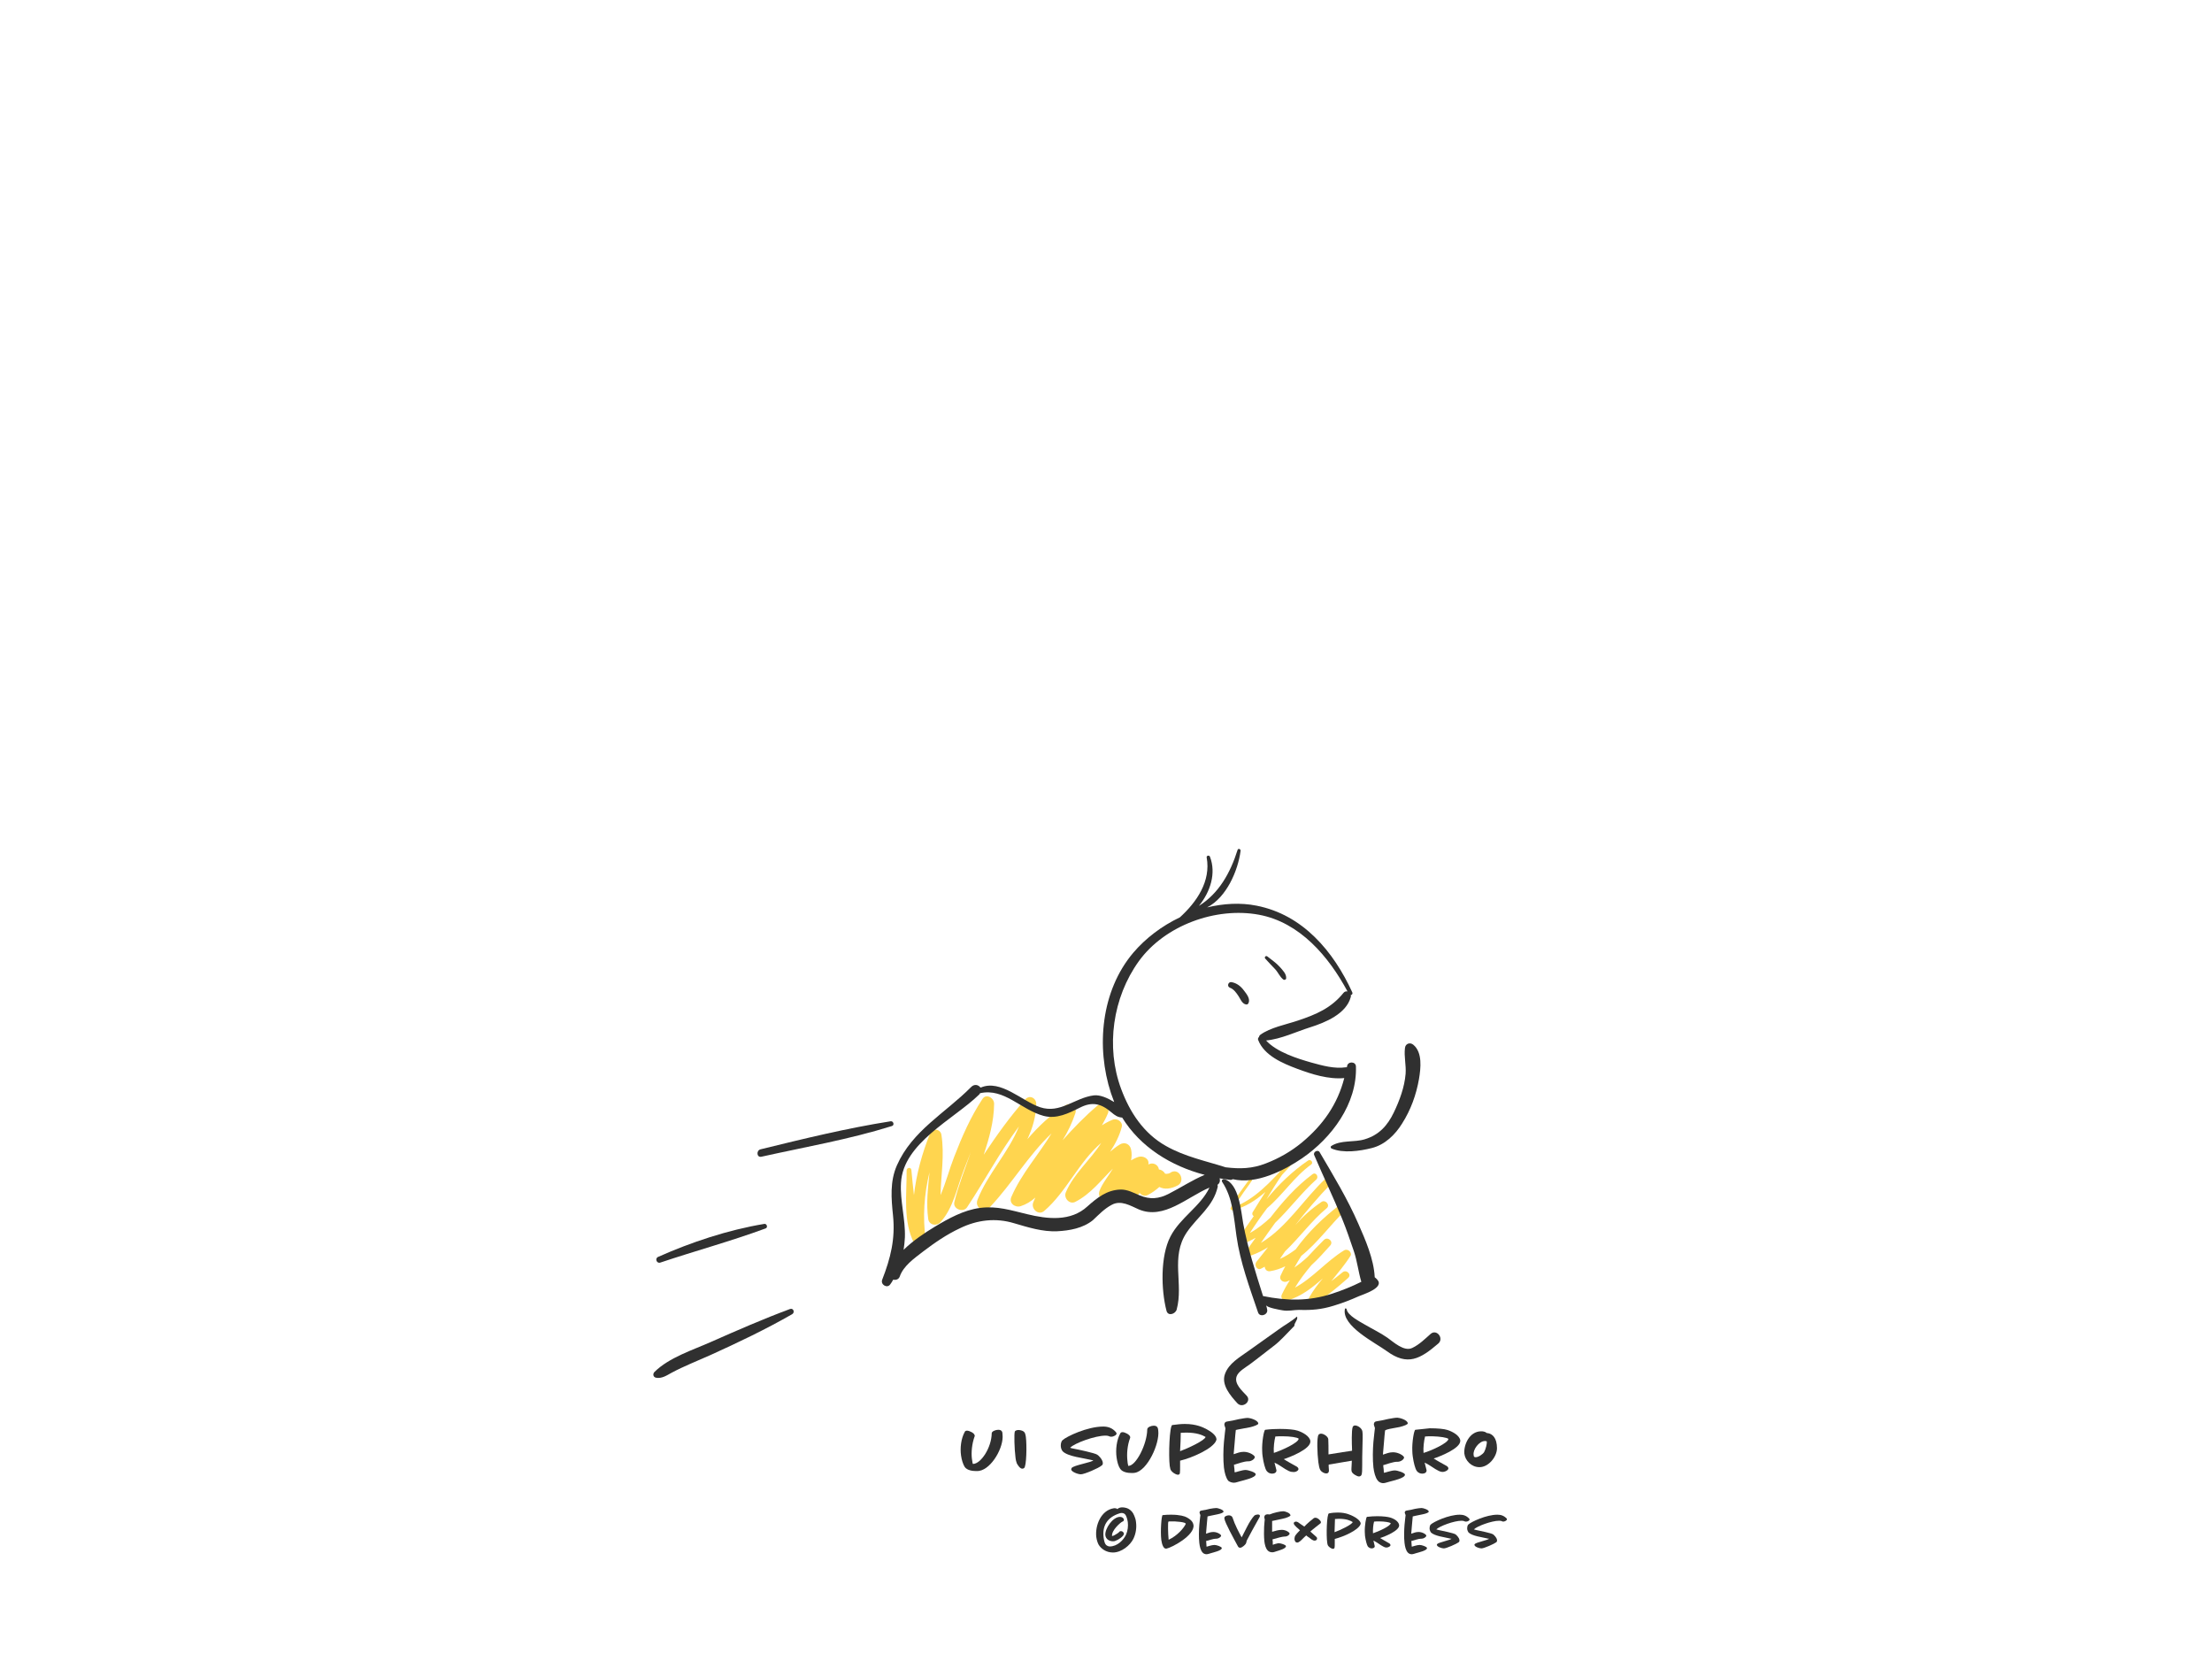 <?xml version="1.0" encoding="utf-8"?>
<!-- Generator: Adobe Illustrator 26.0.1, SVG Export Plug-In . SVG Version: 6.00 Build 0)  -->
<svg version="1.1" id="Layer_1" xmlns="http://www.w3.org/2000/svg" xmlns:xlink="http://www.w3.org/1999/xlink" x="0px" y="0px"
	 viewBox="0 0 1024 769" style="enable-background:new 0 0 1024 769;" xml:space="preserve">
<style type="text/css">
	.st0{fill:none;}
	.st1{fill:#FFBF22;}
	.st2{fill:#303030;}
</style>
<g>
	<rect fill="none" width="1024" height="769"/>
	<g>
		<path fill="#FFD54F" d="M542.3,542.5c-0.9,0.7-1.8,0.9-2.9,0.8c-0.7-1.2-1.8-1.9-2.9-2c-0.3-2.2-2.7-3.5-4.9-2.3l0,0
			c0.6-2.7-2.4-4.2-4.6-3.5c-1.3,0.4-2.4,1-3.4,1.6c0.3-1.6,0.4-3.3,0-5.1c-0.6-2.6-3.1-3.6-5.3-2.2c-1.6,1-3,2.1-4.4,3.3
			c2.3-3.5,4.3-7.2,5.4-11.5c0.6-2.4-2.3-4.2-4.3-3.3c-1.7,0.7-3.4,1.6-4.9,2.6c1-1.8,2-3.6,2.8-5.6c1.2-2.8-2.3-5.7-4.8-3.6
			c-5.9,5-11.1,10.4-16.2,16.1c2.4-3.9,4.4-8,5.9-12.5c1-3-2.1-5.3-4.7-3.6c-6.8,4.3-12.4,9.7-17.5,15.6c2.4-5.1,4-10.5,4.1-16.3
			c0-2.8-3.1-4.4-5.1-2.1c-7.1,8-13.3,16.7-19.2,25.6c2.5-7.6,4.7-15.3,4.8-23.5c0.1-2.7-3.6-5.1-5.4-2.3
			c-5.5,8.3-9.5,17.5-13.1,26.8c-2.2,5.6-3.8,11.9-6.3,17.7c0.2-9.3,1.9-18.6,0.4-28c-0.4-2.6-4.2-3.3-5.2-0.7
			c-3.8,9.5-6.4,19-7.5,28.7c-0.5-3.9-0.8-7.8-1.2-11.7c-0.2-1.4-2.2-1.1-2.2,0.3c0.1,11.1-1.8,23.4,3.5,33.7
			c1.4,2.7,5.7,1.8,5.3-1.4c-1.4-11-0.7-21.3,1.8-31.5c-0.7,7.2-1.6,14.3-0.6,21.6c0.4,2.9,3.9,3.5,5.7,1.5c6-6.7,7.6-16,10.8-24.2
			c1.1-2.7,2.1-5.5,3.2-8.2c-2.6,7.7-5.7,15.3-7.6,23.1c-0.8,3.2,4.1,5.1,5.9,2.4c8.2-12.4,15.1-25.5,24-37.4
			c-4.7,11.9-14.6,22.1-19.2,34c-1.4,3.8,3.2,6,5.8,3.3c10.1-10.7,17.8-24,28.5-34.1c-6,9.9-14,18.7-18.6,29.4
			c-1.3,2.9,1.7,5.1,4.3,4.3c2.5-0.8,4.8-2.2,6.8-4c-0.3,0.7-0.7,1.5-1,2.3c-1.1,3,2.5,6.2,5.1,3.9c10.2-8.7,16.1-22.8,26.4-31.5
			c-4.9,7.8-12.8,14.3-16.4,22.9c-1.1,2.6,1.7,5.8,4.4,4.4c7.2-3.7,11.9-10,17.4-15.4c-2.1,3.5-5,7-6.2,10.3s2.3,5.8,5.2,4
			c1.6-1,2.9-2.3,4.2-3.7c-0.1,0.4-0.3,0.9-0.4,1.3c-0.7,3.2,3.2,4.6,5.4,3.1c1.6-1,2.9-2.3,4.2-3.7c0.9,1.1,2.3,1.7,3.8,0.9
			c2-1,3.7-2.3,5.3-3.7c2.4,1.3,5.4,0.9,8.5-0.7C548.8,546.8,546.2,540.7,542.3,542.5z"/>
		<path fill="#FFD54F" d="M622.3,578.7c-8.1,4.9-14.5,12.8-22.8,17.3c2.2-3.7,4.8-7.1,7.6-10.4c3.1-2.8,5.9-6,8.7-9.1
			c1.7-1.9-1.2-4.3-2.9-2.6c-2.6,2.6-5.1,5.2-7.5,7.8c-1.9,1.8-4,3.5-6.2,5c1-1.8,2.1-3.6,3.2-5.4c7.5-6,13.6-14.5,20.2-20.9
			c1.7-1.7-0.7-4-2.5-2.6c-7.6,5.8-14.7,12.7-20.3,20.5c-2.3,1.7-4.7,3.3-7.3,4.4c0.8-1.2,1.6-2.3,2.4-3.5
			c6.7-6.4,12.2-14.1,19.3-20c1.7-1.4-0.6-4.1-2.4-2.9c-4.6,3.1-8.6,6.7-12.2,10.8c5.2-6.6,10.6-13,16.4-19c1.5-1.6-0.6-4.1-2.3-2.6
			c-10,9.3-18,22.7-30,29.8c2.2-3.1,4.4-6.3,6.6-9.3c6.6-6.3,12.3-14,19-20c1.4-1.2-0.1-3.7-1.7-2.5c-7.6,5.7-13.8,12.7-19.5,20.1
			c-2.9,2.7-6,5.2-9.5,7.1c2.5-3.9,5.2-7.8,8-11.5c7.3-6.2,12.5-14.5,20.4-20.2c1.2-0.9-0.3-2.7-1.5-1.8
			c-7.2,4.9-13.6,11.1-19.2,17.9c2.3-3.8,4.6-7.6,7.2-11.3c5-5.4,9.8-11,15.6-14.9c0.7-0.4-0.1-1.3-0.7-1c-6.7,3.9-12,9.2-16.6,15.2
			c-1.5,1.6-3.1,3.2-4.6,4.7c-3.9,3.8-8.1,7.2-12.9,9.6c-5.2,2.5-1-1.8,0.1-3.6c1.6-2.5,3.5-4.8,5.1-7.3c0.4-0.7-0.5-1.4-1-0.8
			c-3.1,4.4-6.6,8.5-8.8,13.5c-0.2,0.5,0.4,1.1,0.9,1c5.9-1.4,10.7-4.6,15.2-8.5c-2,3.1-4,6.3-5.9,9.4c-0.4,0.7-0.1,1.5,0.5,1.8
			c-2.5,3.5-4.9,7-7.1,10.5c-0.9,1.4,0.4,3,1.9,2.4c2.2-0.8,4.2-1.8,6.1-2.9c-1.3,1.9-2.7,3.7-4,5.6c-1.1,1.5,0.7,3,2.2,2.5
			c2.7-1,5.1-2.2,7.5-3.7c-1.8,2.3-3.6,4.5-5.4,6.8c-1.1,1.4,0.3,4.1,2.2,3.1c0.6-0.3,1.1-0.6,1.7-0.9c0,1.2,1,2.3,2.4,2.1
			c2.5-0.4,4.9-1.2,7.1-2.3c-0.8,1.4-1.5,2.9-2.2,4.4c-0.8,1.8,1.2,3.3,2.9,2.7c0.5-0.2,0.9-0.4,1.4-0.6c-1.4,2.1-2.6,4.3-3.7,6.6
			c-0.9,1.8,1.1,3.2,2.7,2.7c6.4-1.9,11.4-5.9,16.3-10.2c-2.3,2.7-4.4,5.5-6.2,8.6c-1.2,2.1,0.9,4.3,3,2.9
			c5.3-3.5,10.2-7.5,14.9-11.7c1.8-1.6-0.8-4.1-2.6-2.6c-1.7,1.4-3.5,2.8-5.2,4.1c3.1-3.9,6.3-7.6,9-11.9
			C625.9,579.6,623.8,577.8,622.3,578.7z"/>
	</g>
	<g>
		<path fill="#303030" d="M617.3,604.4c4-1.2,7.9-2.7,11.7-4.4c2-0.9,12.2-3.9,8.5-7.8c-0.2-0.2-0.4-0.4-0.6-0.6s-0.4-0.3-0.5-0.4
			c-0.4-8.5-4.4-17.5-7.6-24.8c-5-11.5-11.5-22.2-17.9-33.1c-0.8-1.4-3.2-0.1-2.5,1.4c4.2,9.8,8.8,19.5,12.9,29.4
			c2,4.9,3.7,9.9,5.4,14.9c1.6,4.7,2.1,9.6,3.5,14.3c-4.4,2.2-8.9,4-13.5,5.5c-11.1,3.6-21.1,3.3-32,1.1
			c-3.5-11.1-7.1-22.2-9.2-33.7c-1-5.6-1.9-18.4-8.7-20.4c-0.8-0.2-1.5,0.6-1,1.3c4.9,7.3,5.4,16.6,6.6,25
			c1.7,12.1,6.1,23.9,10,35.4c0.8,2.4,4.8,1.1,4.2-1.4c-0.1-0.7-0.3-1.3-0.5-2c0.4,1.2,6.5,2.2,7.6,2.4c2.7,0.5,5.1-0.2,7.7-0.2
			C607.2,606.5,611.8,606.1,617.3,604.4z"/>
		<path fill="#303030" d="M578.3,631.7c4.1-3,8-6.2,12.1-9.3c1.7-1.3,5-4.7,8.8-8.7c-0.1-1.4,1.9-3.1,1.2-4.3c-2.6,2.3-6,4.1-8.4,5.9
			c-4.7,3.4-9.5,6.7-14.2,10.1c-4,2.9-8.9,5.6-10.7,10.5c-1.9,5.1,2.6,10.2,5.7,13.6c2.4,2.6,6.8-0.9,4.3-3.5
			c-2.1-2.3-5.9-5.5-4.6-9C573.3,634.8,576.5,633,578.3,631.7z"/>
		<path fill="#303030" d="M642.3,619.2c-3.3-2.3-6.9-4-10.3-6c-2.2-1.3-8.2-4.3-8.6-7.2c-0.1-0.4-0.7-0.6-0.8-0.1
			c-1.6,7.9,14.1,15.6,19.4,19.5c9.6,7,15.5,3.6,23.8-3.5c2.8-2.4-0.7-6.9-3.5-4.5c-2.6,2.3-5.3,5-8.5,6.5
			C650,625.8,645,621.1,642.3,619.2z"/>
		<path fill="#303030" d="M514.6,557.7c4.3-2.4,8.7,0.4,12.6,2.1c11.6,4.9,22.3-5.7,32.7-10.1c-4.2,8.8-13.6,13.9-18.1,22.7
			c-4.7,9.1-4.3,24.7-1.8,34.3c0.7,2.7,4.1,1.5,4.7-0.5c3.3-12-3-24.4,4.7-35.8c5-7.3,12.2-11.9,14.3-21c0.1-0.4,0-0.7-0.1-1
			c1.1-0.7,1.3-1.9,1-3c1.6,0.3,3.2,0.5,4.8,0.7c0.5,0.1,1-0.1,1.3-0.3c10.8,2.6,23.9-4.1,32.1-9.7c13.7-9.4,25.5-25.2,24.9-42.5
			c-0.1-2.4-3.8-2.4-4.1-0.1c0,0.2-0.1,0.3-0.1,0.5c-0.1,0-0.3,0-0.4,0c-5.4,0.8-11-0.8-16.1-2.2c-6.3-1.8-16-4.8-20.9-10.2
			c6.8-0.6,14.3-4.2,20.4-6.1c7-2.2,16.7-6.2,18.8-14c0.1-0.3,0.1-0.6,0-0.9c0.6-0.1,1-0.7,0.7-1.3c-8.7-19-22.9-35.9-44.3-40.1
			c-7.5-1.5-15.3-1-22.9,0.8c9-4.6,14.3-17,15.5-26.2c0.1-0.8-1.1-1.3-1.4-0.4c-3.3,10.5-8.6,20.1-17.9,25.9
			c5.3-6.5,8.1-15.1,5.1-22.8c-0.3-0.8-1.7-0.5-1.5,0.4c2,11-4.6,20.6-12.4,27.7c-8.4,4-15.9,9.7-21.6,16.4
			c-14.9,17.6-17.3,43.6-10.3,65c0.5,1.4,1,2.7,1.5,4.1c-3.1-1.9-6.5-3.4-9.4-3.1c-8.9,1.1-15.5,8.6-24.9,5.5
			c-8.4-2.8-18.3-13.1-27.5-9.1c-0.1-0.1-0.1-0.1-0.2-0.1c-0.9-1.2-2.8-1.7-4.3-0.1c-11.9,12-27.2,20.1-34.3,36.2
			c-3.3,7.5-2.6,15.4-1.8,23.2c1.1,10.8-1.1,19.7-5,29.7c-0.9,2.3,2.3,4.2,3.7,2.2c0.5-0.7,1-1.4,1.4-2.2c1.2,0.3,2.5-0.1,3-1.4
			c1.7-5,6.8-8.5,10.8-11.6c5.4-4.1,10.9-7.9,17.1-10.8c8-3.9,16.6-4.9,25.1-2.3c6.5,1.9,13.1,4,19.9,3.7c5.8-0.3,11.9-1.4,16.5-5.1
			C508.7,562.2,511.2,559.5,514.6,557.7z M527.2,444.9c12-16.6,35.7-25.2,55.6-21.5c18.9,3.5,32.3,19.3,41,35.5
			c-0.6-0.1-1.3,0-1.8,0.6c-5.7,7.1-12.8,10.1-21.2,12.9c-5.3,1.8-12.8,3.2-17.4,6.6c-0.4,0.3-0.5,0.7-0.6,1
			c-0.4,0.4-0.6,0.9-0.3,1.5c2.8,7.1,11.3,10.7,18,13.2c6.6,2.5,14.6,5,21.8,4.3c-3.1,12.1-9.8,21.7-19.7,29.9
			c-5,4.1-10.6,7.3-16.6,9.6c-6.4,2.5-12.1,2.6-18.6,1.8c-9.4-3-18.9-4.9-27.7-9.9c-10.3-5.8-16.7-15.6-20.7-26.4
			C511.8,484.6,515.1,461.7,527.2,444.9z M475.5,562c-7.6-1.8-13.9-3.9-21.8-2.9c-7.6,1-14.6,4.9-21.1,8.8
			c-4.3,2.6-9.9,6.3-14.3,10.6c0.3-1.9,0.5-3.8,0.6-5.7c0.3-8.5-2.3-16.9-1.8-25.3c0.9-18.4,24.5-29.5,36.1-40.8
			c0.2-0.2,0.4-0.4,0.5-0.7c11.2-2.5,18.8,7.6,29.4,10.5c6,1.6,11.6-1.2,16.8-3.8c5.7-2.9,9.8-1.9,14.4,2c2,1.7,3.1,2.4,5.2,2.6
			c8.4,13.6,22.5,22.4,38.2,26.5c-5.8,2.4-11,5.9-16.7,8.8c-4.5,2.3-8.6,2.7-13.4,0.7c-2.8-1.2-5.8-2.8-8.9-2.7
			c-6.3,0.2-10.8,3.8-15.3,7.8C495.7,565.5,484.9,564.3,475.5,562z"/>
		<path fill="#303030" d="M569.4,457.2c1.7,0.6,2.9,2.3,3.9,3.8c0.9,1.3,1.6,3.5,3.4,3.9c0.5,0.1,1,0,1.2-0.5c1.1-2.1-0.9-4.4-2.1-6
			c-1.4-1.9-3.3-3.4-5.7-3.8C568.6,454.3,567.8,456.6,569.4,457.2z"/>
		<path fill="#303030" d="M590.3,448.6c1.4,1.5,2.2,3.6,3.8,4.8c0.4,0.3,1.2,0.1,1.3-0.5c0.2-2.1-1.6-3.8-2.9-5.3
			c-1.7-1.9-3.8-3.3-5.8-4.9c-0.8-0.6-1.6,0.5-0.9,1.1C587.2,445.4,588.8,447,590.3,448.6z"/>
		<path fill="#303030" d="M620.3,532.8C620.2,532.8,620.3,532.9,620.3,532.8C620.4,532.9,620.4,532.8,620.3,532.8z"/>
		<path fill="#303030" d="M616.4,531.6c5.3,2.3,13.1,1.2,18.6-0.2c6.1-1.5,10.9-6.2,14.1-11.4c4-6.3,6.5-13.2,7.8-20.6
			c0.8-4.9,1.7-12.2-2.6-15.8c-1.5-1.3-3.7-0.6-3.9,1.5c-0.5,3.9,0.6,7.9,0.3,11.9c-0.5,6.2-2.8,12.4-5.5,18
			c-2.9,6-6.8,10.3-13.3,12.3c-5,1.6-11.2,0.2-15.7,3.2C615.9,530.8,616,531.4,616.4,531.6z"/>
		<path fill="#303030" d="M352.5,535.4c20.2-4.5,40.6-8,60.4-14.2c1.3-0.4,0.7-2.4-0.6-2.2c-20.3,3.2-40.3,8.1-60.3,13
			C350,532.6,350.3,535.9,352.5,535.4z"/>
		<path fill="#303030" d="M305.7,584.4c16.1-5.4,32.7-9.9,48.7-15.8c1.2-0.4,0.6-2.3-0.6-2.1c-16.8,2.8-33.7,8.4-49.2,15.3
			C303,582.6,304.1,585,305.7,584.4z"/>
		<path fill="#303030" d="M365.7,605.9c-12.4,4.6-24.5,9.9-36.5,15.2c-8.5,3.8-19.4,7.2-26.2,13.9c-0.9,0.9-0.7,2.4,0.7,2.7
			c2.7,0.5,5-1.1,7.2-2.3c5.8-3.1,12-5.5,18-8.2c12.8-5.8,25.6-11.9,37.8-18.9C368.1,607.5,367.3,605.3,365.7,605.9z"/>
		<path fill="#303030" d="M462.1,661.8c-1.2,0-3,0.7-3,1.6c-0.1,6.7-5,14.1-8.6,14.2c-0.2,0-0.2-0.2-0.3-0.6c-0.1-0.5-0.2-1.2-0.3-2
			c-0.3-2.7,0-6.7,1.3-10.2c0.1-0.2,0.1-0.3,0-0.4c-0.1-1.1-2.5-2.2-3.5-2.2c-0.4,0-0.9,0.1-1.1,0.6c-1.7,3.1-2.2,7.4-1.7,10.9
			c0.3,2.1,0.9,4,1.7,5.3c1.1,1.6,3.7,1.9,5.2,1.9c0.6,0,1.2,0,1.6-0.1c5.7-1,11.4-11,10.7-16.8
			C464.1,662.9,463.9,661.8,462.1,661.8z"/>
		<path fill="#303030" d="M474.5,663.4c-0.5-1.2-2.2-1.5-3-1.5c-0.4,0-1.4,0.1-1.7,0.7c-0.4,0.9-0.2,8.2,0.3,12
			c0.1,1.1,0.4,2.2,0.6,2.7c0.4,0.8,1.5,2.5,2.5,2.5c0.4,0,0.7-0.1,0.9-0.3c1.1-0.8,1.3-10.5,0.8-14.4
			C474.8,664.5,474.7,663.9,474.5,663.4z"/>
		<path fill="#303030" d="M510.5,676.9c-0.2-1.5-2-3.3-2.6-3.6c-1.3-0.8-8.9-2.4-11-2.8c-0.6-0.1-1.1-0.2-1.5-0.4
			c2-2.1,11.5-5.6,16.4-5.6c0.9,0,1.5,0.2,1.7,0.3c0.3,0.2,0.7,0.2,1,0.2c1,0,2.5-0.8,2.4-1.5c0-0.2-0.2-0.4-0.3-0.6
			c-1.6-1.9-3.6-2.6-5.9-2.6c-7.3,0-17,4.6-18.8,6.3c-0.8,0.7-0.9,2.2-0.8,3.1c0.1,0.7,0.4,1.6,0.9,2.1c2.4,2.4,9.8,3.1,12.9,3.9
			c0.4,0.1,0.7,0.2,1,0.2c0.1,0,0.2,0,0.2,0c-0.2,0.9-9.2,2.3-10,3.6c-0.1,0.2-0.2,0.4-0.2,0.7c0.1,1,3,2.2,4.5,2.2
			c1.6,0,8.3-2.9,9.5-4C510.5,678.1,510.6,677.5,510.5,676.9z"/>
		<path fill="#303030" d="M534.1,659.9c-1.2,0-3,0.7-3,1.7c-0.1,6.9-5.2,16.9-8.7,16.9c-0.2,0-0.2-0.2-0.2-0.6c-0.2-0.5-0.2-1.2-0.3-2
			c-0.3-2.7-0.1-6.8,1.3-10.4c0-0.2,0-0.3,0-0.4c-0.2-1.1-2.5-2.2-3.5-2.2c-0.4,0-0.9,0.1-1.1,0.6c-1.7,3.1-2.2,7.5-1.7,11.1
			c0.3,2.1,0.8,4,1.7,5.3c1.1,1.6,3.7,1.9,5.2,1.9c0.6,0,1.2,0,1.6-0.1c5.8-1,11.5-13.5,10.8-19.5
			C536.1,661.1,535.9,659.9,534.1,659.9z"/>
		<path fill="#303030" d="M563,666.8c0.1-0.3,0.2-0.6,0.1-0.9c-0.2-1.6-2.5-3.3-4.4-4.3c-1.7-0.9-4.8-2.5-10.2-2.5
			c-1.7,0-3.6,0.2-5.8,0.5c-1.3,0.2-1.8,14.1-1.2,18.9c0.1,0.6,0.2,1.1,0.3,1.5c0.4,1.3,2.5,2.6,3.5,2.6c0.3,0,0.8-0.1,0.9-0.7
			c0.1-0.5,0.1-1.9,0.1-3.1c0-1,0-2,0-2.7C552.1,674.7,561.5,670.5,563,666.8z M546.6,663.2c0.9,0,1.7-0.1,2.5-0.1
			c4.9,0,7.4,1.1,9,2c-0.3,1.6-8.2,5.3-11.8,6.6C546.5,668.9,546.6,664.9,546.6,663.2z"/>
		<path fill="#303030" d="M571.2,686.3c1,0,2-0.5,3-0.7c1.3-0.4,7.3-1.6,7.1-3.3c-0.1-0.8-3.4-1.9-4.7-1.9c-0.8,0-2.1,0.3-3.1,0.6
			c-0.7,0.2-1.3,0.4-1.9,0.5c-0.1-0.2-0.1-0.4-0.1-0.8c0-0.6-0.1-1.3-0.2-1.9c0-0.4,0-0.6-0.1-0.8c1.6-0.5,4.8-1.6,6.4-1.6
			c0.1,0,0.2,0,0.4,0c1.1,0,2.8-0.9,2.9-2c-0.1-0.8-2.6-2.4-5.1-2.4c-1.9,0-3,0.6-4.7,1.1c0.3-2.7,0.7-9,1-11.2
			c0.5-0.1,1.1-0.3,1.9-0.4c0.8-0.2,2.9-0.5,4.8-0.9c2-0.5,3.8-1.2,3.7-1.7c-0.1-1.6-3.9-2.6-4.8-2.6c-1.1,0-2.6,0.3-4.3,0.6
			c-1.6,0.4-3.5,0.8-5.5,1.1c-1,0.2-1.1,1-1.1,1.5c0.1,0.6,0.4,1.1,0.5,1.6c0,0.3-0.4,2.9-0.7,6.4c-0.3,3.6-0.4,8.1,0,11.8
			c0.3,2.4,0.9,4.7,2,6.1C569.3,686,570.4,686.3,571.2,686.3z"/>
		<path fill="#303030" d="M601.1,679.9c-0.1-0.5-0.4-0.8-0.7-1c-2.1-1.2-4.4-2.4-6.1-3.5c2.7-0.9,12.7-4.7,12.3-8.4
			c-0.3-2.2-3.4-4-5.9-4.8c-1.5-0.5-4.5-0.8-8.2-0.8c-2.1,0-4.4,0.1-6.8,0.4c-0.6,0.1-1.6,5.8-1.4,9.8c0,0.9,0.1,1.7,0.2,2.5
			c0.4,2.9,1.1,5.7,1.9,6.8c0.7,0.9,1.7,1.2,2.5,1.2c0.9,0,2.1-0.4,2-1.6c-0.1-0.6-0.6-2.2-0.9-3.5c1.8,0.8,3.4,2,5,3
			c1.1,0.6,2.1,1.3,3.3,1.3C599.7,681.6,601.2,680.7,601.1,679.9z M589.7,672.5c-0.2-2.5,0.2-5.6,0.7-7.6c1.1-0.1,2.2-0.1,3.3-0.1
			c3.7,0,6.8,0.5,7.5,1.1C601.2,667.8,593.2,671.4,589.7,672.5z"/>
		<path fill="#303030" d="M627.3,659.8c-0.4,0-0.9,0.2-1.1,0.7c-0.6,1.7-0.4,8-0.3,10.2c0,0.3,0,0.8,0,0.8s-8.2,1.2-10.9,1.7
			c0-2.1,0-6.2-0.1-7.1c-0.2-1.3-2.2-2.5-3.3-2.5c-0.4,0-0.9,0.1-1.2,0.5c-0.9,1.3-0.6,8.6-0.1,12.7c0.2,1.5,0.5,3,0.9,3.6
			c0.6,1,1.9,1.6,2.7,1.6c1.1,0,1.3-0.7,1.3-1.4c0-0.9-0.2-1.8-0.1-2.7l10.7-1.8c0,0.7-0.1,1.5-0.1,2.2c0,0.9-0.2,1.8,0,2.7
			c0.2,1.1,2.5,2.4,3.4,2.4c0.4,0,0.9-0.2,1.1-0.6c0.4-0.6,0.4-2.6,0.4-4.7c0-2.3,0-5.1,0.1-7.7c0.1-3.6,0.2-6.7,0-7.8
			C630.5,661.1,628.6,659.8,627.3,659.8z"/>
		<path fill="#303030" d="M643.2,661.4c0.8-0.2,2.9-0.5,4.8-0.9c2-0.5,3.8-1.2,3.7-1.7c-0.1-1.6-3.9-2.6-4.8-2.6
			c-1.1,0-2.6,0.3-4.3,0.6c-1.6,0.4-3.5,0.8-5.5,1.1c-1,0.2-1.1,1-1.1,1.5c0.1,0.6,0.4,1.1,0.5,1.6c0,0.3-0.4,2.9-0.7,6.4
			c-0.3,3.6-0.4,8.1,0,11.8c0.3,2.4,0.9,4.7,2,6.1c0.7,0.9,1.8,1.2,2.5,1.2c1,0,2-0.5,3-0.7c1.3-0.4,7.3-1.6,7.1-3.3
			c-0.1-0.8-3.4-1.9-4.7-1.9c-0.8,0-2.1,0.3-3.1,0.6c-0.7,0.2-1.3,0.4-1.9,0.5c-0.1-0.2-0.1-0.4-0.1-0.8c0-0.6-0.1-1.3-0.2-1.9
			c0-0.4,0-0.6-0.1-0.8c1.6-0.5,4.8-1.6,6.4-1.6c0.1,0,0.2,0,0.4,0c1.1,0,2.8-0.9,2.9-2c-0.1-0.8-2.6-2.4-5.1-2.4
			c-1.9,0-3,0.6-4.7,1.1c0.3-2.7,0.7-9,1-11.2C641.8,661.7,642.5,661.6,643.2,661.4z"/>
		<path fill="#303030" d="M655.2,661.8c-0.6,0.1-1.6,5.8-1.4,9.8c0,0.9,0.1,1.7,0.2,2.5c0.4,2.9,1.1,5.7,1.9,6.8
			c0.7,0.9,1.7,1.2,2.5,1.2c0.9,0,2.1-0.4,2-1.6c-0.1-0.6-0.6-2.2-0.9-3.5c1.8,0.8,3.4,2,5,3c1.1,0.6,2.1,1.3,3.3,1.3
			c1.3,0,2.8-0.9,2.7-1.7c-0.1-0.5-0.4-0.8-0.7-1c-2.1-1.2-4.4-2.4-6.1-3.5c2.7-0.9,12.7-4.7,12.3-8.4c-0.3-2.2-3.4-4-5.9-4.8
			c-1.5-0.5-4.5-0.8-8.2-0.8C659.8,661.4,657.5,661.5,655.2,661.8z M670.5,666c0.1,1.8-7.9,5.5-11.5,6.5c-0.2-2.5,0.2-5.6,0.7-7.6
			c1.1-0.1,2.2-0.1,3.3-0.1C666.7,664.9,669.8,665.4,670.5,666z"/>
		<path fill="#303030" d="M684.9,679.1c4.2,0,8.1-4.8,8.1-8.8c0-0.5-0.1-1.1-0.1-1.6c-0.5-4.2-2.9-5.3-4.6-5.4
			c-0.8-0.7-1.9-0.8-2.6-0.8c-5.6,0-8.2,6.5-7.8,10.4C678.3,676,681.1,679.1,684.9,679.1z M687.4,667c0.3,0,0.6,0,0.9,0.2l0,0
			c0.1,1.1-0.5,3.6-1.3,5c-0.7,1-2.6,2.3-3.9,2.3c-0.7,0-0.9-0.4-0.9-1C681.7,671.1,684.7,667,687.4,667z"/>
		<path fill="#303030" d="M525.1,701.6c-0.7-1.8-1.6-2.5-2.5-3.1s-2.4-0.8-3.1-0.8s-1.7,0.2-2.2,0.8c-0.4-0.3-0.7-0.4-1.2-0.4
			c-0.1,0-0.2,0-0.4,0c-6.1,0.9-8.8,8.1-8.2,13.3c0.2,1.4,0.6,2.7,1.1,3.6c1.1,1.8,3.4,3.6,6.6,3.6c4,0,8-3.3,9.5-6.4
			c1.2-2.5,1.5-5.2,1.2-7.6C525.8,703.5,525.5,702.5,525.1,701.6z M521.3,710.3c-1.2,2.6-4.1,5.5-7.6,5.5c-0.6,0-1.5-0.4-1.9-1
			c-0.4-0.5-0.7-1.7-0.9-3.1c-0.7-5.5,1.7-9.4,7.3-11.2c0.3-0.1,0.7-0.2,1-0.2c0.8,0,1.5,0.3,1.9,1s0.8,1.9,1,3.3
			C522.3,706.4,522.1,708.4,521.3,710.3z"/>
		<path fill="#303030" d="M518.9,708.7c-0.3,0-0.6,0.1-0.8,0.4c-0.3,0.4-1.3,1-2.2,1.5c-0.4,0.2-0.7,0.3-1.1,0.4
			c-0.3-2.7,4-6.4,4.8-6.7c0.4-0.1,0.7-0.4,0.7-0.9c-0.1-0.8-1-1.3-1.8-1.3c-3.4,0-7.1,5.5-6.8,8.5c0.2,1.8,1.8,2.8,3.5,2.8
			c0.3,0,0.6,0,0.9-0.1c1.3-0.4,4.3-2.2,4.2-3.5C520.1,709.1,519.5,708.7,518.9,708.7z"/>
		<path fill="#303030" d="M549.5,702.4c-1-0.6-3.4-1.3-7.3-1.3c-1.2,0-2.5,0-4,0.2c-0.5,0.1-1.1,7.3-0.6,11.5c0.3,2.1,1,4,2.1,4
			c0.1,0,0.2,0,0.3,0c2.5-0.5,13.1-6.1,12.5-10.9C552.2,704.1,550.9,703.2,549.5,702.4z M548.9,705.4c-0.8,1.8-3.8,5.4-7.9,7.3
			c-0.3-2.8-0.4-8.2-0.1-8.4c0.1-0.1,0.5-0.1,1-0.1C544,704.1,549.3,704.5,548.9,705.4z"/>
		<path fill="#303030" d="M563.1,698c-0.8,0-1.9,0.2-3.1,0.4c-1.1,0.3-2.5,0.6-3.9,0.8c-0.7,0.1-0.8,0.7-0.8,1c0.1,0.4,0.3,0.8,0.4,1.1
			c0,0.2-0.3,2.1-0.5,4.5c-0.2,2.6-0.3,5.8,0,8.4c0.2,1.7,0.6,3.4,1.5,4.4c0.5,0.6,1.3,0.8,1.8,0.8c0.7,0,1.4-0.3,2.1-0.5
			c0.9-0.3,5.2-1.2,5-2.4c-0.1-0.6-2.4-1.4-3.4-1.4c-0.6,0-1.5,0.2-2.2,0.4c-0.5,0.1-0.9,0.3-1.4,0.4c-0.1-0.1-0.1-0.3-0.1-0.6
			c0-0.4-0.1-0.9-0.1-1.4c0-0.3,0-0.4-0.1-0.6c1.2-0.3,3.4-1.1,4.6-1.1c0.1,0,0.2,0,0.3,0c0.8,0,2-0.7,2.1-1.4
			c-0.1-0.6-1.8-1.7-3.6-1.7c-1.3,0-2.2,0.4-3.4,0.8c0.2-2,0.5-6.4,0.7-8c0.3-0.1,0.8-0.2,1.3-0.3c0.6-0.1,2.1-0.4,3.4-0.7
			c1.5-0.3,2.7-0.8,2.7-1.2C566.5,698.8,563.7,698,563.1,698z"/>
		<path fill="#303030" d="M582.3,701c-0.5,0-1.2,0.2-1.6,0.5c-1,1-2.4,3.2-3.5,5.4c-0.9,1.7-1.7,3.4-2.4,4.7c-1.2-2.2-3.1-5.7-4.2-9.1
			c-0.3-0.9-1.2-1.1-1.7-1.1c-0.7,0-1.7,0.3-2,0.8c-0.1,0.3-0.1,0.5-0.1,0.7c0.3,2,4.3,9.2,6.3,12.9c0.2,0.4,0.6,0.6,1,0.6
			c0.9,0,2.2-1.3,2.5-1.7c0.2-0.3,0.4-0.7,0.4-1c0.1-0.2,0.1-0.4,0.1-0.5c0.1-0.3,4.7-8.8,6-11c0.1-0.1,0.2-0.3,0.1-0.5
			C583.4,701.3,582.9,701,582.3,701z"/>
		<path fill="#303030" d="M594.1,699.5c-1.4,0-4.5,0.7-6.4,1.5c-0.3,0-0.5-0.1-0.8-0.1c-1.1,0-1.7,0.6-1.6,1.6c0,0.3,0.1,0.5,0.2,0.7
			c0,0.2-0.2,1.6-0.3,3.5c-0.1,2-0.1,4.4,0.1,6.6c0.2,1.7,0.6,3.3,1.5,4.3c0.6,0.7,1.5,0.9,2.2,0.9s1.3-0.3,2-0.5
			c0.9-0.3,4.5-1.2,4.3-2.4c-0.1-0.6-2.4-1.3-3.3-1.3c-0.6,0-1.3,0.3-1.9,0.4c-0.3,0.1-0.6,0.3-0.9,0.3c0-0.5,0-1,0-1.5
			c-0.1-0.4-0.1-0.7-0.1-1c2.1-0.6,4.6-1.3,5.6-1.3c0.1,0,0.2,0,0.3,0c0.8,0,2-0.7,2-1.4c-0.1-0.6-1.8-1.7-3.6-1.7
			c-1.6,0-3,0.5-4.5,0.9c0-1.3,0-3.8,0-5c1.2-0.3,3.1-0.6,4.7-1c2.2-0.4,3.9-1.3,3.8-1.6C597.3,700.2,594.7,699.5,594.1,699.5z"/>
		<path fill="#303030" d="M608.9,702.5c-0.3,0-0.5,0.1-0.7,0.2c-0.6,0.4-3.2,2.6-4.4,3.9c-1.3-0.9-2.7-1.8-2.9-2
			c-0.3-0.2-0.7-0.3-0.9-0.3c-0.6,0-1.1,0.3-1.1,0.8c0.1,1,2.2,2.5,2.9,3.2c-0.7,0.7-2.2,2.2-2.4,3c-0.1,0.4-0.2,1-0.1,1.4
			c0.1,0.7,0.5,1.3,1.2,1.3c0.9,0,2-1.2,2.5-1.7c0.6-0.6,1.1-1.1,1.7-1.6c0.4,0.4,1,0.8,1.5,1.1c0.6,0.5,1.5,1.3,2.4,1.3
			c0.6,0,1.2-0.4,1.1-1.1c0-0.3-0.2-0.5-0.4-0.7c-0.4-0.3-1.7-1.5-2.7-2.4c0.7-0.6,1.6-1.4,2.4-2c1-0.8,1.9-1.5,2.3-1.8
			c0.2-0.2,0.2-0.4,0.2-0.6C611.3,703.7,610,702.5,608.9,702.5z"/>
		<path fill="#303030" d="M626.6,701.9c-1.2-0.6-3.4-1.8-7.3-1.8c-1.2,0-2.6,0.1-4.1,0.4c-1,0.2-1.3,10.1-0.8,13.5
			c0.1,0.4,0.1,0.8,0.2,1c0.3,1,1.8,1.9,2.5,1.9c0.2,0,0.6-0.1,0.7-0.5c0.1-0.3,0.1-1.3,0.1-2.2c0-0.7,0-1.4,0-1.9
			c4.1-1,10.8-4,11.9-6.7c0.1-0.2,0.1-0.4,0.1-0.6C629.6,703.8,628,702.6,626.6,701.9z M617.8,709.2c0.1-2.1,0.2-5,0.2-6.1
			c0.6,0,1.2-0.1,1.8-0.1c3.5,0,5.3,0.8,6.4,1.5C626,705.6,620.4,708.3,617.8,709.2z"/>
		<path fill="#303030" d="M643.5,702.4c-1-0.3-3.2-0.6-5.9-0.6c-1.5,0-3.2,0.1-4.8,0.3c-0.4,0.1-1.1,4.1-1,7c0,0.6,0.1,1.2,0.1,1.8
			c0.3,2.1,0.8,4.1,1.3,4.9c0.5,0.6,1.2,0.9,1.8,0.9s1.5-0.3,1.4-1.1c-0.1-0.4-0.4-1.6-0.6-2.5c1.3,0.6,2.4,1.4,3.6,2.2
			c0.8,0.4,1.5,1,2.4,1s2-0.6,1.9-1.2c-0.1-0.3-0.3-0.6-0.5-0.7c-1.5-0.9-3.1-1.7-4.3-2.5c2-0.6,9.1-3.4,8.8-6
			C647.5,704.2,645.3,702.9,643.5,702.4z M635.6,709.7c-0.1-1.8,0.1-4,0.5-5.4c0.8-0.1,1.5-0.1,2.3-0.1c2.6,0,4.8,0.4,5.4,0.8
			C643.9,706.3,638.1,708.9,635.6,709.7z"/>
		<path fill="#303030" d="M658.1,698c-0.8,0-1.9,0.2-3.1,0.4c-1.1,0.3-2.5,0.6-3.9,0.8c-0.7,0.1-0.8,0.7-0.8,1c0.1,0.4,0.3,0.8,0.4,1.1
			c0,0.2-0.3,2.1-0.5,4.5c-0.2,2.6-0.3,5.8,0,8.4c0.2,1.7,0.6,3.4,1.5,4.4c0.5,0.6,1.3,0.8,1.8,0.8c0.7,0,1.4-0.3,2.1-0.5
			c0.9-0.3,5.2-1.2,5-2.4c-0.1-0.6-2.4-1.4-3.4-1.4c-0.6,0-1.5,0.2-2.2,0.4c-0.5,0.1-0.9,0.3-1.4,0.4c-0.1-0.1-0.1-0.3-0.1-0.6
			c0-0.4-0.1-0.9-0.1-1.4c0-0.3,0-0.4-0.1-0.6c1.2-0.3,3.4-1.1,4.6-1.1c0.1,0,0.2,0,0.3,0c0.8,0,2-0.7,2.1-1.4
			c-0.1-0.6-1.8-1.7-3.6-1.7c-1.3,0-2.2,0.4-3.4,0.8c0.2-2,0.5-6.4,0.7-8c0.3-0.1,0.8-0.2,1.3-0.3c0.6-0.1,2.1-0.4,3.4-0.7
			c1.5-0.3,2.7-0.8,2.7-1.2C661.5,698.8,658.8,698,658.1,698z"/>
		<path fill="#303030" d="M680.3,703.3c0-0.2-0.1-0.3-0.2-0.4c-1.2-1.3-2.6-1.8-4.3-1.8c-5.2,0-12.1,3.3-13.4,4.5
			c-0.6,0.5-0.6,1.5-0.6,2.2c0.1,0.5,0.3,1.1,0.6,1.5c1.7,1.7,6.4,2.2,8.7,2.8c0.3,0.1,0.5,0.1,0.7,0.1c0.1,0,0.1,0,0.1,0
			c-0.1,0.6-6,1.7-6.6,2.5c-0.1,0.1-0.2,0.3-0.1,0.5c0.1,0.7,2.1,1.5,3.2,1.5c1.2,0,5.9-2.1,6.8-2.8c0.4-0.3,0.5-0.7,0.4-1.1
			c-0.1-1.1-1.4-2.3-1.8-2.6c-0.9-0.6-6.4-1.7-7.8-2c-0.4-0.1-0.8-0.2-1.1-0.3c1.5-1.5,8.2-4,11.7-4c0.7,0,1,0.1,1.2,0.2
			c0.2,0.1,0.5,0.2,0.7,0.2C679.3,704.4,680.4,703.8,680.3,703.3z"/>
		<path fill="#303030" d="M697.5,702.9c-1.2-1.3-2.6-1.8-4.3-1.8c-5.2,0-12.1,3.3-13.4,4.5c-0.6,0.5-0.6,1.5-0.6,2.2
			c0.1,0.5,0.3,1.1,0.6,1.5c1.7,1.7,6.4,2.2,8.7,2.8c0.3,0.1,0.5,0.1,0.7,0.1c0.1,0,0.1,0,0.1,0c-0.1,0.6-6,1.7-6.6,2.5
			c-0.1,0.1-0.2,0.3-0.1,0.5c0.1,0.7,2.1,1.5,3.2,1.5c1.2,0,5.9-2.1,6.8-2.8c0.4-0.3,0.5-0.7,0.4-1.1c-0.1-1.1-1.4-2.3-1.8-2.6
			c-0.9-0.6-6.4-1.7-7.8-2c-0.4-0.1-0.8-0.2-1.1-0.3c1.5-1.5,8.2-4,11.7-4c0.7,0,1,0.1,1.2,0.2c0.2,0.1,0.5,0.2,0.7,0.2
			c0.7,0,1.8-0.6,1.7-1.1C697.6,703.1,697.6,703,697.5,702.9z"/>
	</g>
</g>
</svg>
